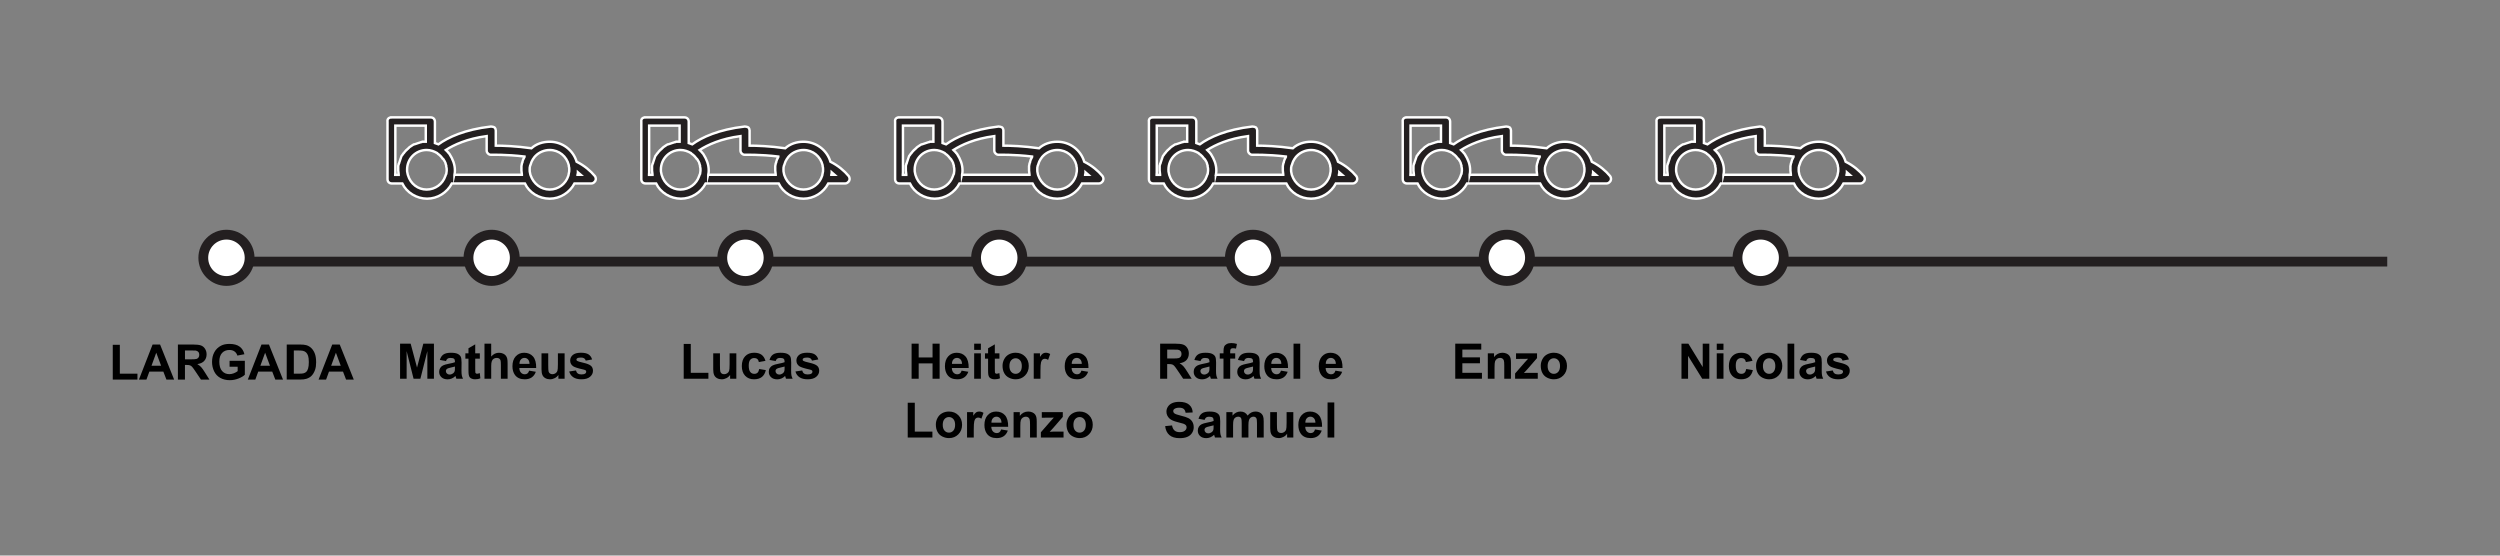 <?xml version="1.0" encoding="utf-8"?>
<!-- Generator: Adobe Illustrator 16.0.0, SVG Export Plug-In . SVG Version: 6.00 Build 0)  -->
<!DOCTYPE svg PUBLIC "-//W3C//DTD SVG 1.1//EN" "http://www.w3.org/Graphics/SVG/1.1/DTD/svg11.dtd">
<svg version="1.1" id="Layer_1" xmlns="http://www.w3.org/2000/svg" xmlns:xlink="http://www.w3.org/1999/xlink" x="0px" y="0px"
	 width="510.236px" height="113.386px" viewBox="0 0 510.236 113.386" enable-background="new 0 0 510.236 113.386"
	 xml:space="preserve">
<rect x="0" y="0" width="510.236" height="113.386" fill="#808080" stroke="none"/>
<g>
	<path fill="#231F20" stroke="#FFFFFF" stroke-width="0.5" stroke-miterlimit="10" d="M338.886,23.958
		c-0.529,0-0.887,0.354-0.799,0.887v11.713c0,0.531,0.354,0.887,0.887,0.887h2.133c0.889,1.863,2.928,3.105,5.057,3.105
		c2.131,0,4.082-1.242,5.059-3.105h14.904c0.889,1.863,2.84,3.105,5.059,3.105c2.13,0,4.082-1.242,5.059-3.105h3.461
		c0.354,0,0.621-0.266,0.797-0.531c0.18-0.354,0.092-0.709-0.088-0.977c-0.89-1.066-2.131-2.131-3.729-2.93
		c-0.709-2.395-2.928-4.08-5.5-4.08c-1.42,0-2.75,0.445-3.727,1.332c-3.105-0.445-5.855-0.533-7.275-0.533V26.62
		c0-0.178-0.088-0.442-0.266-0.621c-0.178-0.088-0.443-0.178-0.711-0.178c-5.41,0.621-8.783,2.219-10.734,3.639
		c-0.266-0.088-0.443-0.18-0.711-0.268v-4.348c0-0.531-0.354-0.887-0.885-0.887H338.886L338.886,23.958z M376.861,35.668
		c0-0.088,0-0.178,0.088-0.178v-0.267c0.18,0.176,0.441,0.267,0.621,0.442L376.861,35.668L376.861,35.668z M371.181,38.686
		c-1.773,0-3.281-1.154-3.902-2.93c0-0.088-0.088-0.178-0.088-0.354c-0.092-0.268-0.092-0.532-0.092-0.799s0-0.53,0.092-0.799
		c0,0,0.088-0.089,0.088-0.177c0.088-0.18,0.088-0.354,0.178-0.532c0.09-0.179,0.09-0.269,0.178-0.354
		c0.09-0.177,0.182-0.354,0.27-0.443c0.088-0.178,0.266-0.354,0.439-0.531c0.711-0.711,1.773-1.152,2.84-1.152
		c1.953,0,3.462,1.33,3.904,3.105v0.176c0.088,0.266,0.088,0.445,0.088,0.709c0,0.266,0,0.533-0.088,0.799
		c0,0.18-0.088,0.268-0.088,0.443C374.466,37.532,372.956,38.686,371.181,38.686L371.181,38.686z M351.753,35.668
		C351.753,35.583,351.753,35.583,351.753,35.668c0.088-0.354,0.088-0.709,0.09-0.889c0-1.24-0.443-2.306-1.064-3.279
		c-0.089-0.18-0.266-0.269-0.354-0.445l-0.442-0.441c1.688-1.066,4.351-2.309,8.341-2.84v2.928c0,0.267,0.09,0.441,0.268,0.621
		c0.178,0.178,0.354,0.266,0.621,0.266c0.088,0,3.104-0.088,6.832,0.355v0.088c-0.09,0.178-0.18,0.354-0.268,0.533
		c0,0.088-0.09,0.178-0.09,0.266s-0.09,0.179-0.09,0.355c-0.09,0.088-0.09,0.178-0.09,0.266c0,0.178-0.088,0.269-0.088,0.443v0.887
		c0,0.268,0.088,0.533,0.088,0.799v0.09h-13.752L351.753,35.668L351.753,35.668z M346.073,38.686c-1.773,0-3.281-1.154-3.813-2.93
		c0-0.088-0.088-0.176-0.088-0.354c-0.092-0.266-0.092-0.532-0.092-0.799c0-2.217,1.773-3.992,3.992-3.992
		c0.801,0,1.51,0.269,2.131,0.621l0.178,0.179c0.178,0.09,0.355,0.266,0.443,0.354l0.178,0.178c0.09,0.178,0.266,0.268,0.354,0.443
		c0.09,0,0.09,0.09,0.178,0.178c0.09,0.178,0.178,0.266,0.268,0.443c0,0.09,0.088,0.09,0.088,0.178
		c0.09,0.266,0.09,0.443,0.18,0.621v0.178c0.088,0.266,0.088,0.443,0.088,0.709v0.178c0,0.267-0.088,0.443-0.088,0.621
		c-0.088,0.09-0.088,0.267-0.18,0.443C349.357,37.532,347.847,38.686,346.073,38.686L346.073,38.686z M339.685,35.668V25.644h6.213
		v3.281h-0.713c-0.088,0.088-0.176,0.088-0.266,0.088s-0.178,0.09-0.268,0.09c-0.092,0-0.18,0.088-0.268,0.088
		c-0.09,0-0.178,0.089-0.266,0.089c-0.09,0-0.18,0.092-0.27,0.092c-0.088,0-0.18,0.088-0.268,0.088s-0.178,0-0.268,0.088
		c-0.09,0.09-0.178,0.09-0.268,0.178c-0.088,0.088-0.176,0.088-0.266,0.18c-0.09,0.088-0.179,0.088-0.27,0.178
		c0,0.089-0.088,0.089-0.178,0.179c0,0.088-0.088,0.088-0.176,0.176l-0.181,0.179c-0.089,0-0.089,0.09-0.179,0.178l-0.176,0.178
		c-0.088,0.088-0.088,0.178-0.178,0.268c-0.09,0-0.09,0.088-0.179,0.178c-0.091,0.089-0.091,0.179-0.181,0.267
		c-0.088,0.088-0.176,0.179-0.176,0.269c0,0.088-0.09,0.178-0.09,0.266s-0.088,0.178-0.088,0.266c0,0.09-0.091,0.178-0.091,0.268
		c0,0.091-0.091,0.179-0.091,0.267c0,0.091-0.088,0.181-0.088,0.269c-0.088,0.09-0.088,0.178-0.088,0.266
		c-0.09,0.18-0.09,0.268-0.09,0.354v0.889c0,0.269,0.09,0.533,0.09,0.8v0.09h-0.621h-0.075v-0.015H339.685L339.685,35.668z"/>
	<path fill="#231F20" stroke="#FFFFFF" stroke-width="0.5" stroke-miterlimit="10" d="M287.089,23.958
		c-0.533,0-0.889,0.354-0.799,0.887v11.713c0,0.531,0.354,0.887,0.887,0.887h2.129c0.891,1.863,2.932,3.105,5.059,3.105
		c2.131,0,4.082-1.242,5.061-3.105h14.902c0.889,1.863,2.84,3.105,5.059,3.105c2.129,0,4.082-1.242,5.061-3.105h3.459
		c0.354,0,0.621-0.266,0.797-0.531c0.18-0.354,0.092-0.709-0.088-0.977c-0.889-1.066-2.129-2.131-3.729-2.93
		c-0.709-2.395-2.926-4.08-5.5-4.08c-1.418,0-2.748,0.445-3.727,1.332c-3.105-0.445-5.854-0.533-7.275-0.533V26.62
		c0-0.178-0.088-0.442-0.266-0.621c-0.178-0.088-0.443-0.178-0.711-0.178c-5.41,0.621-8.781,2.219-10.732,3.639
		c-0.268-0.088-0.443-0.18-0.711-0.268v-4.348c0-0.531-0.354-0.887-0.887-0.887H287.089L287.089,23.958z M325.06,35.668
		c0-0.088,0-0.178,0.09-0.178v-0.267c0.18,0.176,0.439,0.267,0.62,0.442L325.06,35.668L325.06,35.668z M319.384,38.686
		c-1.773,0-3.283-1.154-3.902-2.93c0-0.088-0.09-0.178-0.09-0.354c-0.09-0.268-0.09-0.532-0.09-0.799s0-0.53,0.09-0.799
		c0,0,0.09-0.089,0.09-0.177c0.088-0.18,0.088-0.354,0.178-0.532c0.09-0.179,0.09-0.269,0.178-0.354
		c0.09-0.177,0.18-0.354,0.27-0.443c0.088-0.178,0.266-0.354,0.439-0.531c0.711-0.711,1.773-1.152,2.84-1.152
		c1.953,0,3.461,1.33,3.904,3.105v0.176c0.088,0.266,0.088,0.445,0.088,0.709c0,0.266,0,0.533-0.088,0.799
		c0,0.18-0.09,0.268-0.09,0.443C322.665,37.532,321.156,38.686,319.384,38.686L319.384,38.686z M299.952,35.668
		C299.952,35.583,299.952,35.583,299.952,35.668c0.09-0.354,0.09-0.709,0.09-0.889c0-1.24-0.443-2.306-1.064-3.279
		c-0.088-0.18-0.266-0.269-0.354-0.445l-0.443-0.441c1.688-1.066,4.35-2.309,8.338-2.84v2.928c0,0.267,0.092,0.441,0.27,0.621
		c0.178,0.178,0.354,0.266,0.621,0.266c0.09,0,3.104-0.088,6.832,0.355v0.088c-0.088,0.178-0.179,0.354-0.27,0.533
		c0,0.088-0.088,0.178-0.088,0.266s-0.09,0.179-0.09,0.355c-0.088,0.088-0.088,0.178-0.088,0.266c0,0.178-0.09,0.269-0.09,0.443
		v0.887c0,0.268,0.09,0.533,0.09,0.799v0.09h-13.754V35.668z M294.275,38.686c-1.773,0-3.283-1.154-3.814-2.93
		c0-0.088-0.088-0.176-0.088-0.354c-0.092-0.266-0.092-0.532-0.092-0.799c0-2.217,1.773-3.992,3.994-3.992
		c0.799,0,1.508,0.269,2.129,0.621l0.178,0.179c0.178,0.09,0.354,0.266,0.443,0.354l0.18,0.178c0.088,0.178,0.264,0.268,0.354,0.443
		c0.089,0,0.089,0.09,0.178,0.178c0.09,0.178,0.18,0.266,0.268,0.443c0,0.09,0.088,0.09,0.088,0.178
		c0.09,0.266,0.09,0.443,0.181,0.621v0.178c0.089,0.266,0.089,0.443,0.089,0.709v0.178c0,0.267-0.089,0.443-0.089,0.621
		c-0.091,0.09-0.091,0.267-0.181,0.443C297.556,37.532,296.05,38.686,294.275,38.686L294.275,38.686z M287.886,35.668V25.644h6.211
		v3.281h-0.711c-0.088,0.088-0.176,0.088-0.266,0.088s-0.178,0.09-0.27,0.09c-0.09,0-0.178,0.088-0.266,0.088
		c-0.09,0-0.178,0.089-0.268,0.089c-0.089,0-0.18,0.092-0.268,0.092s-0.18,0.088-0.268,0.088s-0.179,0-0.27,0.088
		c-0.088,0.09-0.176,0.09-0.266,0.178c-0.088,0.088-0.176,0.088-0.269,0.18c-0.089,0.088-0.177,0.088-0.267,0.178
		c0,0.089-0.088,0.089-0.178,0.179c0,0.088-0.088,0.088-0.176,0.176l-0.182,0.179c-0.088,0-0.088,0.09-0.178,0.178l-0.176,0.178
		c-0.088,0.088-0.088,0.178-0.181,0.268c-0.089,0-0.089,0.088-0.177,0.178c-0.09,0.089-0.09,0.179-0.18,0.267
		c-0.088,0.088-0.176,0.179-0.176,0.269c0,0.088-0.091,0.178-0.091,0.266s-0.09,0.178-0.09,0.266c0,0.09-0.089,0.178-0.089,0.268
		c0,0.091-0.09,0.179-0.09,0.267c0,0.091-0.088,0.181-0.088,0.269c-0.088,0.09-0.088,0.178-0.088,0.266
		c-0.09,0.18-0.09,0.268-0.09,0.354v0.889c0,0.269,0.09,0.533,0.09,0.8v0.09h-0.621h-0.082v-0.015H287.886L287.886,35.668z"/>
	<path fill="#231F20" stroke="#FFFFFF" stroke-width="0.5" stroke-miterlimit="10" d="M235.288,23.958
		c-0.532,0-0.891,0.354-0.801,0.887v11.713c0,0.531,0.354,0.887,0.889,0.887h2.13c0.888,1.863,2.929,3.105,5.057,3.105
		c2.131,0,4.081-1.242,5.061-3.105h14.904c0.889,1.863,2.838,3.105,5.059,3.105c2.129,0,4.082-1.242,5.057-3.105h3.462
		c0.354,0,0.62-0.266,0.798-0.531c0.18-0.354,0.09-0.709-0.089-0.977c-0.89-1.066-2.132-2.131-3.728-2.93
		c-0.709-2.395-2.928-4.08-5.5-4.08c-1.42,0-2.75,0.445-3.729,1.332c-3.104-0.445-5.854-0.533-7.273-0.533V26.62
		c0-0.178-0.088-0.442-0.268-0.621c-0.178-0.088-0.441-0.178-0.71-0.178c-5.411,0.621-8.783,2.219-10.733,3.639
		c-0.27-0.088-0.445-0.18-0.711-0.268v-4.348c0-0.531-0.355-0.887-0.888-0.887H235.288L235.288,23.958z M273.261,35.668
		c0-0.088,0-0.178,0.088-0.178v-0.267c0.18,0.176,0.441,0.267,0.621,0.442L273.261,35.668L273.261,35.668z M267.583,38.686
		c-1.773,0-3.281-1.154-3.902-2.93c0-0.088-0.088-0.178-0.088-0.354c-0.09-0.268-0.09-0.532-0.09-0.799s0-0.53,0.09-0.799
		c0,0,0.088-0.089,0.088-0.177c0.088-0.18,0.088-0.354,0.178-0.532c0.09-0.179,0.09-0.269,0.178-0.354
		c0.09-0.177,0.18-0.354,0.268-0.443c0.088-0.178,0.268-0.354,0.443-0.531c0.711-0.711,1.771-1.152,2.84-1.152
		c1.951,0,3.459,1.33,3.902,3.105v0.176c0.088,0.266,0.088,0.445,0.088,0.709c0,0.266,0,0.533-0.088,0.799
		c0,0.18-0.088,0.268-0.088,0.443C270.864,37.532,269.357,38.686,267.583,38.686L267.583,38.686z M248.152,35.668
		C248.152,35.583,248.152,35.583,248.152,35.668c0.09-0.354,0.09-0.709,0.092-0.889c0-1.24-0.445-2.306-1.066-3.279
		c-0.088-0.18-0.264-0.269-0.354-0.445l-0.443-0.441c1.685-1.066,4.347-2.309,8.339-2.84v2.928c0,0.267,0.09,0.441,0.266,0.621
		c0.182,0.178,0.355,0.266,0.623,0.266c0.09,0,3.104-0.088,6.832,0.355v0.088c-0.09,0.178-0.18,0.354-0.268,0.533
		c0,0.088-0.088,0.178-0.088,0.266s-0.09,0.179-0.09,0.355c-0.09,0.088-0.09,0.178-0.09,0.266c0,0.178-0.088,0.269-0.088,0.443
		v0.887c0,0.268,0.088,0.533,0.088,0.799v0.09h-13.754L248.152,35.668L248.152,35.668z M242.473,38.686
		c-1.771,0-3.283-1.154-3.813-2.93c0-0.088-0.088-0.176-0.088-0.354c-0.094-0.266-0.094-0.532-0.094-0.799
		c0-2.217,1.775-3.992,3.993-3.992c0.8,0,1.509,0.269,2.13,0.621l0.18,0.179c0.178,0.09,0.354,0.266,0.441,0.354l0.179,0.178
		c0.091,0.178,0.267,0.268,0.354,0.443c0.089,0,0.089,0.09,0.177,0.178c0.089,0.178,0.179,0.266,0.27,0.443
		c0,0.09,0.088,0.09,0.088,0.178c0.089,0.266,0.089,0.443,0.179,0.621v0.178c0.088,0.266,0.088,0.443,0.088,0.709v0.178
		c0,0.267-0.088,0.443-0.088,0.621c-0.089,0.09-0.089,0.267-0.179,0.443C245.758,37.532,244.249,38.686,242.473,38.686
		L242.473,38.686z M236.087,35.668V25.644h6.211v3.281h-0.711c-0.088,0.088-0.176,0.088-0.268,0.088c-0.09,0-0.178,0.09-0.268,0.09
		c-0.089,0-0.177,0.088-0.266,0.088s-0.18,0.089-0.269,0.089s-0.179,0.092-0.267,0.092s-0.179,0.088-0.269,0.088
		c-0.088,0-0.179,0-0.268,0.088c-0.088,0.09-0.177,0.09-0.266,0.178c-0.09,0.088-0.179,0.088-0.27,0.18
		c-0.089,0.088-0.177,0.088-0.266,0.178c0,0.089-0.089,0.089-0.179,0.179c0,0.088-0.089,0.088-0.177,0.176l-0.18,0.179
		c-0.088,0-0.088,0.09-0.178,0.178l-0.179,0.178c-0.088,0.088-0.088,0.178-0.179,0.268c-0.089,0-0.089,0.088-0.177,0.178
		c-0.09,0.089-0.09,0.179-0.18,0.267c-0.088,0.088-0.178,0.179-0.178,0.269c0,0.088-0.089,0.178-0.089,0.266s-0.09,0.178-0.09,0.266
		c0,0.09-0.088,0.178-0.088,0.268c0,0.091-0.09,0.179-0.09,0.267c0,0.091-0.089,0.181-0.089,0.269
		c-0.089,0.09-0.089,0.178-0.089,0.266c-0.091,0.18-0.091,0.268-0.091,0.354v0.889c0,0.269,0.091,0.533,0.091,0.8v0.09h-0.621
		h-0.081v-0.015H236.087L236.087,35.668z"/>
	<path fill="#231F20" stroke="#FFFFFF" stroke-width="0.5" stroke-miterlimit="10" d="M183.488,23.958
		c-0.53,0-0.889,0.354-0.8,0.887v11.713c0,0.531,0.354,0.887,0.89,0.887h2.13c0.888,1.863,2.929,3.105,5.057,3.105
		c2.13,0,4.081-1.242,5.062-3.105h14.901c0.891,1.863,2.839,3.105,5.061,3.105c2.129,0,4.082-1.242,5.058-3.105h3.46
		c0.354,0,0.621-0.266,0.797-0.531c0.182-0.354,0.092-0.709-0.088-0.977c-0.888-1.066-2.13-2.131-3.727-2.93
		c-0.709-2.395-2.929-4.08-5.5-4.08c-1.419,0-2.749,0.445-3.729,1.332c-3.104-0.445-5.854-0.533-7.272-0.533V26.62
		c0-0.178-0.089-0.442-0.269-0.621c-0.177-0.088-0.44-0.178-0.71-0.178c-5.411,0.621-8.782,2.219-10.731,3.639
		c-0.27-0.088-0.445-0.18-0.712-0.268v-4.348c0-0.531-0.354-0.887-0.888-0.887H183.488L183.488,23.958z M221.463,35.668
		c0-0.088,0-0.178,0.088-0.178v-0.267c0.179,0.176,0.442,0.267,0.621,0.442L221.463,35.668L221.463,35.668z M215.784,38.686
		c-1.774,0-3.282-1.154-3.903-2.93c0-0.088-0.088-0.178-0.088-0.354c-0.09-0.268-0.09-0.532-0.09-0.799s0-0.53,0.09-0.799
		c0,0,0.088-0.089,0.088-0.177c0.088-0.18,0.088-0.354,0.177-0.532c0.089-0.179,0.089-0.269,0.178-0.354
		c0.092-0.177,0.182-0.354,0.27-0.443c0.088-0.178,0.266-0.354,0.44-0.531c0.713-0.711,1.773-1.152,2.842-1.152
		c1.95,0,3.46,1.33,3.9,3.105v0.176c0.09,0.266,0.09,0.445,0.09,0.709c0,0.266,0,0.533-0.09,0.799c0,0.18-0.088,0.268-0.088,0.443
		C219.065,37.532,217.556,38.686,215.784,38.686L215.784,38.686z M196.352,35.668C196.352,35.583,196.352,35.583,196.352,35.668
		c0.09-0.354,0.09-0.709,0.091-0.889c0-1.24-0.442-2.306-1.063-3.279c-0.088-0.18-0.267-0.269-0.354-0.445l-0.44-0.441
		c1.686-1.066,4.348-2.309,8.339-2.84v2.928c0,0.267,0.09,0.441,0.267,0.621c0.181,0.178,0.354,0.266,0.621,0.266
		c0.089,0,3.105-0.088,6.832,0.355v0.088c-0.088,0.178-0.178,0.354-0.267,0.533c0,0.088-0.088,0.178-0.088,0.266
		s-0.091,0.179-0.091,0.355c-0.091,0.088-0.091,0.178-0.091,0.266c0,0.178-0.088,0.269-0.088,0.443v0.887
		c0,0.268,0.088,0.533,0.088,0.799v0.09h-13.753L196.352,35.668L196.352,35.668z M190.676,38.686c-1.773,0-3.283-1.154-3.813-2.93
		c0-0.088-0.089-0.176-0.089-0.354c-0.091-0.266-0.091-0.532-0.091-0.799c0-2.217,1.775-3.992,3.993-3.992
		c0.8,0,1.509,0.269,2.13,0.621l0.178,0.179c0.18,0.09,0.355,0.266,0.443,0.354l0.178,0.178c0.09,0.178,0.268,0.268,0.354,0.443
		c0.089,0,0.089,0.09,0.177,0.178c0.089,0.178,0.178,0.266,0.268,0.443c0,0.09,0.09,0.09,0.09,0.178
		c0.089,0.266,0.089,0.443,0.179,0.621v0.178c0.088,0.266,0.088,0.443,0.088,0.709v0.178c0,0.267-0.088,0.443-0.088,0.621
		c-0.089,0.09-0.089,0.267-0.179,0.443C193.959,37.532,192.45,38.686,190.676,38.686L190.676,38.686z M184.288,35.668V25.644h6.211
		v3.281h-0.711c-0.088,0.088-0.178,0.088-0.269,0.088c-0.089,0-0.177,0.09-0.267,0.09c-0.089,0-0.177,0.088-0.268,0.088
		c-0.09,0-0.179,0.089-0.267,0.089c-0.089,0-0.179,0.092-0.267,0.092s-0.181,0.088-0.27,0.088c-0.088,0-0.178,0-0.267,0.088
		c-0.088,0.09-0.177,0.09-0.268,0.178c-0.09,0.088-0.178,0.088-0.268,0.18c-0.089,0.088-0.177,0.088-0.266,0.178
		c0,0.089-0.091,0.089-0.18,0.179c0,0.088-0.089,0.088-0.177,0.176l-0.179,0.179c-0.088,0-0.088,0.09-0.179,0.178l-0.178,0.178
		c-0.089,0.088-0.089,0.178-0.179,0.268c-0.089,0-0.089,0.088-0.177,0.178c-0.091,0.089-0.091,0.179-0.181,0.267
		c-0.088,0.088-0.178,0.179-0.178,0.269c0,0.088-0.089,0.178-0.089,0.266s-0.089,0.178-0.089,0.266c0,0.09-0.088,0.178-0.088,0.268
		c0,0.091-0.091,0.179-0.091,0.267c0,0.091-0.09,0.181-0.09,0.269c-0.088,0.09-0.088,0.178-0.088,0.266
		c-0.09,0.18-0.09,0.268-0.09,0.354v0.889c0,0.269,0.09,0.533,0.09,0.8v0.09h-0.621h-0.082v-0.015H184.288L184.288,35.668z"/>
	<path fill="#231F20" stroke="#FFFFFF" stroke-width="0.5" stroke-miterlimit="10" d="M131.688,23.958
		c-0.529,0-0.888,0.354-0.799,0.887v11.713c0,0.531,0.354,0.887,0.888,0.887h2.132c0.888,1.863,2.929,3.105,5.057,3.105
		c2.13,0,4.081-1.242,5.059-3.105h14.904c0.888,1.863,2.839,3.105,5.06,3.105c2.13,0,4.081-1.242,5.059-3.105h3.46
		c0.354,0,0.621-0.266,0.797-0.531c0.179-0.354,0.091-0.709-0.088-0.977c-0.888-1.066-2.13-2.131-3.728-2.93
		c-0.709-2.395-2.929-4.08-5.5-4.08c-1.42,0-2.748,0.445-3.729,1.332c-3.104-0.445-5.854-0.533-7.274-0.533V26.62
		c0-0.178-0.089-0.442-0.267-0.621c-0.177-0.088-0.442-0.178-0.71-0.178c-5.411,0.621-8.783,2.219-10.734,3.639
		c-0.267-0.088-0.442-0.18-0.711-0.268v-4.348c0-0.531-0.354-0.887-0.886-0.887H131.688L131.688,23.958z M169.663,35.668
		c0-0.088,0-0.178,0.088-0.178v-0.267c0.179,0.176,0.44,0.267,0.621,0.442L169.663,35.668L169.663,35.668z M163.984,38.686
		c-1.772,0-3.28-1.154-3.901-2.93c0-0.088-0.088-0.178-0.088-0.354c-0.092-0.268-0.092-0.532-0.092-0.799s0-0.53,0.092-0.799
		c0,0,0.088-0.089,0.088-0.177c0.088-0.18,0.088-0.354,0.177-0.532c0.089-0.179,0.089-0.269,0.177-0.354
		c0.091-0.177,0.183-0.354,0.271-0.443c0.088-0.178,0.266-0.354,0.439-0.531c0.711-0.711,1.774-1.152,2.841-1.152
		c1.951,0,3.461,1.33,3.902,3.105v0.176c0.089,0.266,0.089,0.445,0.089,0.709c0,0.266,0,0.533-0.089,0.799
		c0,0.18-0.088,0.268-0.088,0.443C167.265,37.532,165.758,38.686,163.984,38.686L163.984,38.686z M144.553,35.668
		C144.553,35.583,144.553,35.583,144.553,35.668c0.089-0.354,0.089-0.709,0.09-0.889c0-1.24-0.441-2.306-1.063-3.279
		c-0.088-0.18-0.268-0.269-0.354-0.445l-0.44-0.441c1.686-1.066,4.348-2.309,8.339-2.84v2.928c0,0.267,0.09,0.441,0.267,0.621
		c0.178,0.178,0.354,0.266,0.621,0.266c0.089,0,3.105-0.088,6.832,0.355v0.088c-0.088,0.178-0.178,0.354-0.267,0.533
		c0,0.088-0.09,0.178-0.09,0.266s-0.091,0.179-0.091,0.355c-0.089,0.088-0.089,0.178-0.089,0.266c0,0.178-0.088,0.269-0.088,0.443
		v0.887c0,0.268,0.088,0.533,0.088,0.799v0.09h-13.753L144.553,35.668L144.553,35.668z M138.876,38.686
		c-1.774,0-3.283-1.154-3.814-2.93c0-0.088-0.088-0.176-0.088-0.354c-0.091-0.266-0.091-0.532-0.091-0.799
		c0-2.217,1.775-3.992,3.993-3.992c0.8,0,1.509,0.269,2.13,0.621l0.177,0.179c0.179,0.09,0.356,0.266,0.444,0.354l0.178,0.178
		c0.089,0.178,0.266,0.268,0.354,0.443c0.089,0,0.089,0.09,0.177,0.178c0.089,0.178,0.178,0.266,0.267,0.443
		c0,0.09,0.088,0.09,0.088,0.178c0.092,0.266,0.092,0.443,0.182,0.621v0.178c0.088,0.266,0.088,0.443,0.088,0.709v0.178
		c0,0.267-0.088,0.443-0.088,0.621c-0.089,0.09-0.089,0.267-0.182,0.443C142.159,37.532,140.65,38.686,138.876,38.686
		L138.876,38.686z M132.488,35.668V25.644h6.213v3.281h-0.713c-0.088,0.088-0.177,0.088-0.267,0.088c-0.089,0-0.177,0.09-0.267,0.09
		c-0.089,0-0.179,0.088-0.269,0.088c-0.089,0-0.178,0.089-0.266,0.089c-0.089,0-0.179,0.092-0.269,0.092
		c-0.088,0-0.18,0.088-0.268,0.088s-0.178,0-0.267,0.088c-0.089,0.09-0.179,0.09-0.269,0.178c-0.089,0.088-0.177,0.088-0.267,0.18
		c-0.089,0.088-0.178,0.088-0.268,0.178c0,0.089-0.09,0.089-0.179,0.179c0,0.088-0.088,0.088-0.176,0.176l-0.179,0.179
		c-0.089,0-0.089,0.09-0.18,0.178l-0.178,0.178c-0.088,0.088-0.088,0.178-0.178,0.268c-0.089,0-0.089,0.088-0.178,0.178
		c-0.091,0.089-0.091,0.179-0.18,0.267s-0.178,0.179-0.178,0.269c0,0.088-0.089,0.178-0.089,0.266s-0.089,0.178-0.089,0.266
		c0,0.09-0.089,0.178-0.089,0.268c0,0.091-0.091,0.179-0.091,0.267c0,0.091-0.089,0.181-0.089,0.269
		c-0.089,0.09-0.089,0.178-0.089,0.266c-0.09,0.18-0.09,0.268-0.09,0.354v0.889c0,0.269,0.09,0.533,0.09,0.8v0.09h-0.62h-0.082
		v-0.015H132.488L132.488,35.668z"/>
	<path fill="#231F20" stroke="#FFFFFF" stroke-width="0.5" stroke-miterlimit="10" d="M79.888,23.958
		c-0.532,0-0.888,0.354-0.799,0.887v11.713c0,0.531,0.354,0.887,0.887,0.887h2.13c0.891,1.863,2.932,3.105,5.06,3.105
		c2.13,0,4.081-1.242,5.059-3.105h14.904c0.888,1.863,2.839,3.105,5.058,3.105c2.129,0,4.082-1.242,5.061-3.105h3.46
		c0.354,0,0.621-0.266,0.797-0.531c0.179-0.354,0.091-0.709-0.088-0.977c-0.891-1.066-2.13-2.131-3.729-2.93
		c-0.709-2.395-2.927-4.08-5.5-4.08c-1.419,0-2.749,0.445-3.727,1.332c-3.105-0.445-5.854-0.533-7.275-0.533V26.62
		c0-0.178-0.088-0.442-0.266-0.621c-0.177-0.088-0.443-0.178-0.71-0.178c-5.411,0.621-8.783,2.219-10.734,3.639
		c-0.267-0.088-0.442-0.18-0.711-0.268v-4.348c0-0.531-0.354-0.887-0.886-0.887H79.888L79.888,23.958z M117.863,35.668
		c0-0.088,0-0.178,0.09-0.178v-0.267c0.179,0.176,0.439,0.267,0.621,0.442L117.863,35.668L117.863,35.668z M112.183,38.686
		c-1.771,0-3.281-1.154-3.9-2.93c0-0.088-0.09-0.178-0.09-0.354c-0.091-0.268-0.091-0.532-0.091-0.799s0-0.53,0.091-0.799
		c0,0,0.09-0.089,0.09-0.177c0.088-0.18,0.088-0.354,0.177-0.532c0.089-0.179,0.089-0.269,0.177-0.354
		c0.09-0.177,0.18-0.354,0.27-0.443c0.089-0.178,0.267-0.354,0.44-0.531c0.711-0.711,1.774-1.152,2.84-1.152
		c1.952,0,3.46,1.33,3.903,3.105v0.176c0.089,0.266,0.089,0.445,0.089,0.709c0,0.266,0,0.533-0.089,0.799
		c0,0.18-0.088,0.268-0.088,0.443C115.467,37.532,113.958,38.686,112.183,38.686L112.183,38.686z M92.754,35.668
		C92.754,35.583,92.754,35.583,92.754,35.668c0.089-0.354,0.089-0.709,0.09-0.889c0-1.24-0.444-2.306-1.064-3.279
		c-0.089-0.18-0.266-0.269-0.354-0.445l-0.443-0.441c1.688-1.066,4.351-2.309,8.342-2.84v2.928c0,0.267,0.09,0.441,0.267,0.621
		c0.178,0.178,0.354,0.266,0.621,0.266c0.089,0,3.104-0.088,6.832,0.355v0.088c-0.088,0.178-0.178,0.354-0.27,0.533
		c0,0.088-0.088,0.178-0.088,0.266s-0.09,0.179-0.09,0.355c-0.089,0.088-0.089,0.178-0.089,0.266c0,0.178-0.088,0.269-0.088,0.443
		v0.887c0,0.268,0.088,0.533,0.088,0.799v0.09H92.755L92.754,35.668L92.754,35.668z M87.076,38.686c-1.774,0-3.283-1.154-3.814-2.93
		c0-0.088-0.088-0.176-0.088-0.354c-0.091-0.266-0.091-0.532-0.091-0.799c0-2.217,1.772-3.992,3.993-3.992
		c0.8,0,1.509,0.269,2.13,0.621l0.177,0.179c0.178,0.09,0.356,0.266,0.444,0.354l0.178,0.178c0.089,0.178,0.265,0.268,0.354,0.443
		c0.091,0,0.091,0.09,0.179,0.178c0.089,0.178,0.178,0.266,0.267,0.443c0,0.09,0.088,0.09,0.088,0.178
		c0.089,0.266,0.089,0.443,0.18,0.621v0.178c0.09,0.266,0.09,0.443,0.09,0.709v0.178c0,0.267-0.09,0.443-0.09,0.621
		c-0.09,0.09-0.09,0.267-0.18,0.443C90.359,37.532,88.849,38.686,87.076,38.686L87.076,38.686z M80.687,35.668V25.644h6.211v3.281
		h-0.711c-0.088,0.088-0.176,0.088-0.266,0.088c-0.089,0-0.177,0.09-0.269,0.09c-0.09,0-0.178,0.088-0.267,0.088
		s-0.178,0.089-0.266,0.089c-0.089,0-0.181,0.092-0.27,0.092c-0.088,0-0.179,0.088-0.267,0.088s-0.178,0-0.269,0.088
		c-0.088,0.09-0.178,0.09-0.267,0.178s-0.177,0.088-0.267,0.18c-0.091,0.088-0.179,0.088-0.269,0.178
		c0,0.089-0.089,0.089-0.178,0.179c0,0.088-0.088,0.088-0.176,0.176l-0.181,0.179c-0.088,0-0.088,0.09-0.179,0.178l-0.177,0.178
		c-0.088,0.088-0.088,0.178-0.179,0.268c-0.09,0-0.09,0.088-0.178,0.178c-0.091,0.089-0.091,0.179-0.18,0.267
		c-0.088,0.088-0.177,0.179-0.177,0.269c0,0.088-0.089,0.178-0.089,0.266s-0.09,0.178-0.09,0.266c0,0.09-0.089,0.178-0.089,0.268
		c0,0.091-0.09,0.179-0.09,0.267c0,0.091-0.09,0.181-0.09,0.269c-0.088,0.09-0.088,0.178-0.088,0.266
		c-0.09,0.18-0.09,0.268-0.09,0.354v0.889c0,0.269,0.09,0.533,0.09,0.8v0.09h-0.621h-0.082v-0.015H80.687L80.687,35.668z"/>
	<g>
		<path d="M23.013,77.471v-7.1h1.445v5.893h3.594v1.207H23.013z"/>
		<path d="M35.538,77.471h-1.572l-0.625-1.627h-2.861l-0.591,1.627h-1.534l2.788-7.158h1.528L35.538,77.471z M32.877,74.639
			l-0.986-2.656l-0.967,2.656H32.877z"/>
		<path d="M36.308,77.471v-7.158h3.042c0.768,0,1.32,0.064,1.668,0.191c0.349,0.129,0.624,0.357,0.832,0.688
			c0.208,0.332,0.313,0.705,0.313,1.127c0,0.537-0.158,0.98-0.477,1.33c-0.313,0.354-0.787,0.572-1.416,0.662
			c0.313,0.186,0.57,0.383,0.774,0.604c0.203,0.219,0.479,0.604,0.822,1.162l0.874,1.395h-1.729l-1.045-1.559
			c-0.371-0.557-0.625-0.906-0.762-1.053c-0.139-0.146-0.281-0.244-0.438-0.297c-0.15-0.055-0.396-0.082-0.728-0.082h-0.29v2.988
			h-1.442V77.471z M37.755,73.34h1.069c0.69,0,1.126-0.029,1.299-0.088c0.173-0.061,0.308-0.16,0.403-0.305
			c0.099-0.145,0.146-0.32,0.146-0.537c0-0.24-0.063-0.438-0.192-0.582c-0.129-0.148-0.311-0.242-0.545-0.281
			c-0.116-0.018-0.469-0.023-1.055-0.023h-1.127L37.755,73.34L37.755,73.34z"/>
		<path d="M46.855,74.838v-1.205h3.115v2.852c-0.303,0.293-0.741,0.553-1.313,0.773c-0.575,0.223-1.157,0.334-1.746,0.334
			c-0.749,0-1.401-0.156-1.958-0.471c-0.56-0.314-0.978-0.764-1.255-1.348c-0.28-0.586-0.422-1.223-0.422-1.908
			c0-0.744,0.155-1.406,0.471-1.986c0.313-0.578,0.77-1.023,1.372-1.332c0.459-0.238,1.027-0.357,1.714-0.357
			c0.889,0,1.583,0.188,2.082,0.563c0.5,0.371,0.819,0.891,0.965,1.545l-1.438,0.271c-0.102-0.354-0.291-0.629-0.566-0.832
			c-0.279-0.205-0.626-0.309-1.043-0.309c-0.632,0-1.134,0.201-1.506,0.604c-0.373,0.398-0.563,0.994-0.563,1.781
			c0,0.85,0.188,1.486,0.566,1.912s0.872,0.637,1.481,0.637c0.306,0,0.606-0.061,0.911-0.178c0.307-0.119,0.565-0.266,0.783-0.436
			v-0.906h-1.654L46.855,74.838L46.855,74.838z"/>
		<path d="M57.76,77.471h-1.572l-0.625-1.627h-2.858l-0.593,1.627h-1.532l2.788-7.158h1.525L57.76,77.471z M55.097,74.639
			l-0.985-2.656l-0.968,2.656H55.097z"/>
		<path d="M58.52,70.313h2.645c0.596,0,1.05,0.045,1.36,0.137c0.42,0.123,0.778,0.344,1.078,0.658
			c0.301,0.314,0.527,0.703,0.687,1.16c0.154,0.457,0.231,1.021,0.231,1.689c0,0.59-0.07,1.1-0.22,1.523
			c-0.179,0.52-0.435,0.939-0.767,1.266c-0.251,0.242-0.591,0.436-1.019,0.57c-0.316,0.102-0.745,0.148-1.276,0.148h-2.723
			L58.52,70.313L58.52,70.313z M59.967,71.524v4.74h1.079c0.403,0,0.695-0.021,0.874-0.068c0.232-0.059,0.429-0.156,0.584-0.297
			c0.154-0.143,0.28-0.371,0.378-0.689c0.098-0.322,0.146-0.76,0.146-1.313c0-0.557-0.05-0.979-0.146-1.273
			c-0.096-0.293-0.234-0.527-0.41-0.693s-0.396-0.277-0.669-0.338c-0.202-0.045-0.598-0.066-1.187-0.066h-0.649V71.524z"/>
		<path d="M72.203,77.471h-1.572l-0.625-1.627h-2.861l-0.591,1.627H65.02l2.788-7.158h1.528L72.203,77.471z M69.542,74.639
			l-0.986-2.656l-0.967,2.656H69.542z"/>
	</g>
	<line fill="none" stroke="#231F20" stroke-width="2" stroke-miterlimit="10" x1="50.223" y1="53.393" x2="487.222" y2="53.393"/>
	<circle fill="#FFFFFF" stroke="#231F20" stroke-width="2" stroke-miterlimit="10" cx="46.217" cy="52.62" r="4.728"/>
	<circle fill="#FFFFFF" stroke="#231F20" stroke-width="2" stroke-miterlimit="10" cx="203.935" cy="52.62" r="4.726"/>
	<circle fill="#FFFFFF" stroke="#231F20" stroke-width="2" stroke-miterlimit="10" cx="152.136" cy="52.62" r="4.726"/>
	<circle fill="#FFFFFF" stroke="#231F20" stroke-width="2" stroke-miterlimit="10" cx="100.337" cy="52.62" r="4.726"/>
	<circle fill="#FFFFFF" stroke="#231F20" stroke-width="2" stroke-miterlimit="10" cx="359.335" cy="52.62" r="4.726"/>
	<circle fill="#FFFFFF" stroke="#231F20" stroke-width="2" stroke-miterlimit="10" cx="307.536" cy="52.62" r="4.726"/>
	<circle fill="#FFFFFF" stroke="#231F20" stroke-width="2" stroke-miterlimit="10" cx="255.736" cy="52.62" r="4.726"/>
	<g>
		<path d="M81.651,77.297v-7.158h2.162l1.3,4.883l1.283-4.883h2.168v7.158h-1.343v-5.637l-1.421,5.637h-1.392l-1.416-5.637v5.637
			H81.651z"/>
		<path d="M91.015,73.694l-1.245-0.225c0.143-0.502,0.382-0.873,0.726-1.113c0.342-0.242,0.85-0.361,1.521-0.361
			c0.612,0,1.067,0.072,1.367,0.217c0.3,0.146,0.51,0.33,0.633,0.553c0.121,0.225,0.186,0.635,0.186,1.23l-0.018,1.602
			c0,0.457,0.021,0.793,0.066,1.012c0.043,0.215,0.126,0.445,0.246,0.693h-1.357c-0.036-0.092-0.08-0.229-0.132-0.404
			c-0.021-0.08-0.039-0.137-0.049-0.16c-0.234,0.229-0.485,0.396-0.752,0.512c-0.27,0.115-0.554,0.172-0.854,0.172
			c-0.533,0-0.955-0.145-1.262-0.436c-0.309-0.289-0.462-0.656-0.462-1.1c0-0.293,0.07-0.557,0.21-0.781
			c0.14-0.23,0.336-0.406,0.588-0.527c0.253-0.123,0.616-0.23,1.092-0.32c0.645-0.119,1.086-0.232,1.333-0.336v-0.139
			c0-0.266-0.063-0.451-0.192-0.564c-0.132-0.111-0.376-0.168-0.737-0.168c-0.244,0-0.437,0.047-0.571,0.145
			C91.212,73.284,91.1,73.452,91.015,73.694z M92.851,74.807c-0.176,0.061-0.454,0.129-0.835,0.209
			c-0.381,0.082-0.63,0.162-0.747,0.24c-0.179,0.127-0.269,0.287-0.269,0.482c0,0.189,0.069,0.355,0.215,0.498
			c0.145,0.141,0.325,0.209,0.547,0.209c0.247,0,0.483-0.08,0.708-0.244c0.166-0.123,0.275-0.273,0.327-0.453
			c0.036-0.117,0.054-0.34,0.054-0.668V74.807L92.851,74.807z"/>
		<path d="M97.93,72.112v1.094h-0.938v2.09c0,0.424,0.009,0.67,0.023,0.74c0.021,0.068,0.062,0.127,0.123,0.174
			c0.063,0.045,0.144,0.066,0.231,0.066c0.127,0,0.311-0.043,0.552-0.131l0.117,1.063c-0.319,0.139-0.683,0.205-1.084,0.205
			c-0.247,0-0.473-0.041-0.669-0.125c-0.198-0.082-0.347-0.188-0.438-0.32c-0.094-0.133-0.156-0.313-0.19-0.535
			c-0.029-0.158-0.046-0.48-0.046-0.969v-2.26h-0.63v-1.096h0.63v-1.029l1.379-0.801v1.83h0.938v0.004H97.93L97.93,72.112z"/>
		<path d="M100.25,70.139v2.631c0.44-0.518,0.972-0.773,1.587-0.773c0.313,0,0.601,0.059,0.854,0.176
			c0.254,0.117,0.445,0.27,0.574,0.449c0.128,0.184,0.216,0.385,0.265,0.604c0.049,0.221,0.069,0.564,0.069,1.029v3.043h-1.372
			v-2.74c0-0.543-0.023-0.889-0.077-1.035c-0.053-0.145-0.145-0.262-0.274-0.348c-0.131-0.088-0.297-0.131-0.495-0.131
			c-0.229,0-0.432,0.057-0.61,0.166c-0.178,0.109-0.311,0.277-0.393,0.502c-0.084,0.223-0.125,0.551-0.125,0.986v2.6h-1.373v-7.158
			H100.25L100.25,70.139z"/>
		<path d="M107.994,75.647l1.365,0.229c-0.177,0.502-0.451,0.883-0.832,1.146c-0.381,0.262-0.854,0.393-1.425,0.393
			c-0.898,0-1.566-0.295-2.002-0.885c-0.342-0.471-0.513-1.066-0.513-1.787c0-0.857,0.225-1.531,0.674-2.018
			c0.449-0.488,1.021-0.73,1.704-0.73c0.771,0,1.38,0.256,1.826,0.764c0.444,0.512,0.659,1.291,0.64,2.344h-3.438
			c0.01,0.406,0.119,0.725,0.332,0.947c0.212,0.229,0.476,0.34,0.791,0.34c0.215,0,0.396-0.059,0.542-0.176
			C107.804,76.096,107.919,75.907,107.994,75.647z M108.073,74.26c-0.013-0.398-0.112-0.699-0.311-0.906
			c-0.194-0.207-0.433-0.311-0.713-0.311c-0.3,0-0.547,0.109-0.742,0.328c-0.192,0.217-0.291,0.514-0.288,0.889H108.073z"/>
		<path d="M113.966,77.297V76.52c-0.188,0.277-0.438,0.496-0.745,0.654c-0.307,0.16-0.632,0.24-0.974,0.24
			c-0.352,0-0.661-0.076-0.938-0.23c-0.274-0.15-0.477-0.367-0.601-0.645c-0.124-0.279-0.188-0.658-0.188-1.146v-3.281h1.372v2.383
			c0,0.729,0.025,1.176,0.075,1.34c0.051,0.166,0.144,0.295,0.276,0.391c0.134,0.1,0.303,0.146,0.508,0.146
			c0.232,0,0.442-0.064,0.63-0.193c0.187-0.129,0.313-0.287,0.381-0.479c0.068-0.188,0.104-0.654,0.104-1.396v-2.189h1.37v5.188
			h-1.271L113.966,77.297L113.966,77.297z"/>
		<path d="M116.177,75.817l1.377-0.209c0.062,0.268,0.178,0.469,0.356,0.605c0.178,0.139,0.43,0.207,0.752,0.207
			c0.354,0,0.622-0.063,0.801-0.193c0.12-0.09,0.181-0.213,0.181-0.365c0-0.104-0.031-0.189-0.098-0.26
			c-0.068-0.064-0.222-0.125-0.459-0.182c-1.106-0.242-1.811-0.469-2.104-0.67c-0.408-0.277-0.613-0.668-0.613-1.166
			c0-0.447,0.178-0.828,0.53-1.135c0.354-0.305,0.904-0.459,1.649-0.459c0.71,0,1.237,0.115,1.582,0.348
			c0.345,0.234,0.583,0.572,0.713,1.025l-1.294,0.236c-0.056-0.199-0.16-0.354-0.314-0.463c-0.152-0.105-0.375-0.162-0.659-0.162
			c-0.361,0-0.62,0.053-0.776,0.152c-0.104,0.07-0.156,0.164-0.156,0.277c0,0.098,0.046,0.182,0.14,0.248
			c0.123,0.092,0.551,0.221,1.278,0.387c0.731,0.166,1.241,0.369,1.531,0.609c0.286,0.244,0.43,0.584,0.43,1.021
			c0,0.479-0.195,0.885-0.596,1.229c-0.396,0.342-0.983,0.514-1.763,0.514c-0.706,0-1.269-0.146-1.679-0.432
			C116.574,76.698,116.304,76.309,116.177,75.817z"/>
	</g>
	<g>
		<path d="M139.54,77.297v-7.102h1.443v5.895h3.596v1.207H139.54z"/>
		<path d="M149.012,77.297V76.52c-0.188,0.277-0.437,0.496-0.745,0.654c-0.307,0.16-0.632,0.24-0.974,0.24
			c-0.351,0-0.661-0.076-0.938-0.23c-0.274-0.15-0.477-0.367-0.601-0.645c-0.124-0.279-0.188-0.658-0.188-1.146v-3.281h1.371v2.383
			c0,0.729,0.025,1.176,0.075,1.34c0.051,0.166,0.146,0.295,0.276,0.391c0.134,0.1,0.303,0.146,0.508,0.146
			c0.234,0,0.444-0.064,0.63-0.193c0.188-0.129,0.313-0.287,0.381-0.479c0.068-0.188,0.104-0.654,0.104-1.396v-2.189h1.372v5.188
			h-1.273L149.012,77.297L149.012,77.297z"/>
		<path d="M156.228,73.645l-1.353,0.244c-0.046-0.271-0.148-0.477-0.313-0.611c-0.159-0.137-0.369-0.205-0.627-0.205
			c-0.342,0-0.611,0.119-0.815,0.355c-0.203,0.232-0.308,0.629-0.308,1.184c0,0.615,0.104,1.049,0.313,1.305
			c0.206,0.254,0.481,0.381,0.832,0.381c0.261,0,0.474-0.074,0.64-0.223s0.283-0.402,0.354-0.766l1.348,0.229
			c-0.14,0.617-0.408,1.086-0.806,1.4c-0.398,0.313-0.933,0.475-1.6,0.475c-0.759,0-1.36-0.24-1.813-0.719
			c-0.451-0.48-0.679-1.143-0.679-1.986c0-0.855,0.229-1.521,0.681-2s1.063-0.717,1.836-0.717c0.632,0,1.134,0.137,1.506,0.408
			C155.799,72.674,156.065,73.088,156.228,73.645z"/>
		<path d="M158.295,73.694l-1.245-0.225c0.14-0.502,0.381-0.873,0.723-1.113c0.345-0.242,0.853-0.361,1.523-0.361
			c0.612,0,1.065,0.072,1.367,0.217c0.3,0.146,0.511,0.33,0.632,0.553c0.123,0.225,0.184,0.635,0.184,1.23l-0.015,1.602
			c0,0.457,0.021,0.793,0.063,1.012c0.047,0.215,0.129,0.445,0.247,0.693h-1.355c-0.036-0.092-0.08-0.229-0.132-0.404
			c-0.022-0.08-0.039-0.137-0.051-0.16c-0.232,0.229-0.483,0.396-0.752,0.512c-0.268,0.115-0.553,0.172-0.854,0.172
			c-0.534,0-0.954-0.145-1.263-0.436c-0.31-0.289-0.461-0.656-0.461-1.1c0-0.293,0.067-0.557,0.21-0.781
			c0.14-0.23,0.336-0.406,0.589-0.527c0.252-0.123,0.614-0.23,1.091-0.32c0.642-0.119,1.086-0.232,1.333-0.336v-0.139
			c0-0.266-0.064-0.451-0.195-0.564c-0.13-0.111-0.376-0.168-0.734-0.168c-0.244,0-0.438,0.047-0.571,0.145
			C158.49,73.284,158.38,73.452,158.295,73.694z M160.131,74.807c-0.176,0.061-0.454,0.129-0.835,0.209
			c-0.381,0.082-0.63,0.162-0.747,0.24c-0.179,0.127-0.271,0.287-0.271,0.482c0,0.189,0.07,0.355,0.217,0.498
			c0.144,0.141,0.323,0.209,0.547,0.209c0.247,0,0.48-0.08,0.708-0.244c0.166-0.123,0.272-0.273,0.327-0.453
			c0.034-0.117,0.054-0.34,0.054-0.668V74.807L160.131,74.807z"/>
		<path d="M162.347,75.817l1.377-0.209c0.062,0.268,0.179,0.469,0.356,0.605c0.179,0.141,0.43,0.207,0.752,0.207
			c0.354,0,0.622-0.063,0.801-0.193c0.12-0.09,0.181-0.213,0.181-0.365c0-0.104-0.029-0.189-0.098-0.26
			c-0.068-0.064-0.222-0.125-0.459-0.182c-1.105-0.242-1.809-0.469-2.104-0.67c-0.408-0.277-0.613-0.668-0.613-1.166
			c0-0.447,0.178-0.828,0.53-1.135c0.354-0.305,0.904-0.459,1.649-0.459c0.71,0,1.237,0.115,1.582,0.348
			c0.345,0.234,0.583,0.572,0.713,1.025L165.72,73.6c-0.056-0.199-0.16-0.354-0.313-0.463c-0.154-0.105-0.375-0.162-0.661-0.162
			c-0.361,0-0.62,0.053-0.776,0.152c-0.104,0.07-0.156,0.164-0.156,0.277c0,0.098,0.047,0.182,0.14,0.248
			c0.124,0.092,0.551,0.221,1.278,0.387c0.731,0.166,1.241,0.369,1.531,0.609c0.286,0.244,0.43,0.584,0.43,1.021
			c0,0.479-0.195,0.885-0.596,1.229c-0.396,0.342-0.982,0.514-1.763,0.514c-0.706,0-1.269-0.146-1.677-0.432
			C162.744,76.698,162.473,76.309,162.347,75.817z"/>
	</g>
	<g>
		<path d="M186.052,77.297v-7.158h1.445v2.816h2.832v-2.816h1.443v7.158h-1.443v-3.131h-2.832v3.131H186.052z"/>
		<path d="M196.263,75.647l1.367,0.229c-0.176,0.502-0.453,0.883-0.832,1.146c-0.381,0.262-0.854,0.393-1.424,0.393
			c-0.902,0-1.57-0.295-2.002-0.885c-0.342-0.471-0.516-1.066-0.516-1.787c0-0.857,0.227-1.531,0.676-2.018
			c0.446-0.488,1.018-0.73,1.703-0.73c0.771,0,1.381,0.256,1.825,0.764c0.445,0.512,0.658,1.291,0.642,2.344h-3.438
			c0.011,0.406,0.121,0.725,0.332,0.947c0.213,0.229,0.479,0.34,0.791,0.34c0.215,0,0.396-0.059,0.543-0.176
			C196.078,76.096,196.186,75.907,196.263,75.647z M196.342,74.26c-0.01-0.398-0.113-0.699-0.309-0.906
			c-0.196-0.207-0.435-0.311-0.715-0.311c-0.3,0-0.548,0.109-0.74,0.328c-0.195,0.217-0.291,0.514-0.287,0.889H196.342z"/>
		<path d="M198.823,71.409v-1.27h1.369v1.27H198.823z M198.823,77.297V72.11h1.369v5.188H198.823z"/>
		<path d="M203.977,72.112v1.094h-0.938v2.09c0,0.424,0.008,0.67,0.024,0.74c0.021,0.068,0.062,0.127,0.121,0.174
			c0.064,0.045,0.144,0.066,0.232,0.066c0.127,0,0.311-0.043,0.551-0.131l0.117,1.063c-0.318,0.139-0.681,0.205-1.084,0.205
			c-0.246,0-0.472-0.041-0.668-0.125c-0.199-0.082-0.344-0.188-0.438-0.32c-0.092-0.133-0.153-0.313-0.19-0.535
			c-0.029-0.158-0.043-0.48-0.043-0.969v-2.26h-0.633v-1.096h0.633v-1.029l1.377-0.801v1.83h0.938L203.977,72.112L203.977,72.112z"
			/>
		<path d="M204.613,74.631c0-0.457,0.11-0.896,0.338-1.324c0.225-0.426,0.543-0.752,0.953-0.977
			c0.411-0.225,0.871-0.338,1.381-0.338c0.783,0,1.428,0.256,1.93,0.766c0.5,0.51,0.752,1.152,0.752,1.932
			c0,0.783-0.254,1.438-0.76,1.951c-0.506,0.516-1.146,0.773-1.912,0.773c-0.477,0-0.928-0.107-1.359-0.322
			c-0.431-0.215-0.76-0.529-0.981-0.945C204.723,75.733,204.613,75.227,204.613,74.631z M206.018,74.704
			c0,0.516,0.121,0.908,0.365,1.184c0.244,0.273,0.545,0.41,0.904,0.41c0.354,0,0.656-0.139,0.897-0.41
			c0.242-0.271,0.363-0.672,0.363-1.189c0-0.508-0.121-0.898-0.363-1.172c-0.241-0.273-0.543-0.41-0.897-0.41
			c-0.359,0-0.66,0.137-0.904,0.41C206.139,73.797,206.018,74.19,206.018,74.704z"/>
		<path d="M212.35,77.297h-1.371V72.11h1.273v0.736c0.219-0.35,0.414-0.576,0.59-0.688c0.174-0.109,0.371-0.166,0.592-0.166
			c0.313,0,0.613,0.088,0.904,0.26l-0.426,1.195c-0.23-0.148-0.445-0.227-0.646-0.227c-0.188,0-0.354,0.055-0.487,0.158
			c-0.133,0.104-0.236,0.299-0.313,0.574c-0.076,0.273-0.115,0.854-0.115,1.736L212.35,77.297L212.35,77.297z"/>
		<path d="M220.711,75.647l1.367,0.229c-0.178,0.502-0.453,0.883-0.832,1.146c-0.379,0.262-0.854,0.393-1.426,0.393
			c-0.898,0-1.566-0.295-2.002-0.885c-0.343-0.471-0.513-1.066-0.513-1.787c0-0.857,0.228-1.531,0.674-2.018
			c0.449-0.488,1.021-0.73,1.703-0.73c0.771,0,1.381,0.256,1.826,0.764c0.447,0.512,0.66,1.291,0.642,2.344h-3.438
			c0.01,0.406,0.119,0.725,0.332,0.947c0.211,0.229,0.475,0.34,0.791,0.34c0.215,0,0.395-0.059,0.541-0.176
			S220.636,75.907,220.711,75.647z M220.789,74.26c-0.012-0.398-0.111-0.699-0.31-0.906c-0.192-0.207-0.434-0.311-0.713-0.311
			c-0.301,0-0.547,0.109-0.741,0.328c-0.193,0.217-0.291,0.514-0.289,0.889H220.789z"/>
		<path d="M185.26,89.297v-7.102h1.445v5.895h3.594v1.207H185.26z"/>
		<path d="M191.002,86.631c0-0.457,0.109-0.896,0.336-1.324c0.225-0.426,0.543-0.752,0.955-0.977s0.871-0.338,1.379-0.338
			c0.785,0,1.428,0.256,1.93,0.766c0.5,0.51,0.752,1.152,0.752,1.932c0,0.783-0.254,1.438-0.76,1.951
			c-0.506,0.516-1.143,0.773-1.912,0.773c-0.475,0-0.928-0.107-1.356-0.322c-0.434-0.215-0.763-0.529-0.984-0.945
			C191.113,87.733,191.002,87.227,191.002,86.631z M192.408,86.704c0,0.516,0.119,0.908,0.362,1.184
			c0.244,0.273,0.546,0.41,0.904,0.41c0.357,0,0.658-0.139,0.9-0.41c0.24-0.271,0.36-0.672,0.36-1.189
			c0-0.508-0.12-0.898-0.36-1.172c-0.242-0.273-0.543-0.41-0.9-0.41c-0.358,0-0.66,0.137-0.904,0.41
			C192.529,85.797,192.408,86.19,192.408,86.704z"/>
		<path d="M198.74,89.297h-1.371V84.11h1.271v0.736c0.22-0.35,0.414-0.576,0.59-0.688c0.176-0.109,0.371-0.166,0.595-0.166
			c0.313,0,0.61,0.088,0.901,0.26l-0.426,1.195c-0.229-0.148-0.445-0.227-0.646-0.227c-0.19,0-0.354,0.055-0.487,0.158
			c-0.133,0.104-0.238,0.299-0.314,0.574c-0.075,0.273-0.113,0.854-0.113,1.736L198.74,89.297L198.74,89.297z"/>
		<path d="M204.323,87.647l1.364,0.229c-0.176,0.502-0.452,0.883-0.832,1.146c-0.381,0.262-0.854,0.393-1.424,0.393
			c-0.899,0-1.569-0.295-2.002-0.885c-0.342-0.471-0.514-1.066-0.514-1.787c0-0.857,0.225-1.531,0.674-2.018
			c0.449-0.488,1.019-0.73,1.705-0.73c0.771,0,1.379,0.256,1.826,0.764c0.443,0.512,0.656,1.291,0.639,2.344h-3.438
			c0.011,0.406,0.12,0.725,0.331,0.947c0.215,0.229,0.479,0.34,0.791,0.34c0.217,0,0.396-0.059,0.543-0.176
			C204.135,88.096,204.246,87.907,204.323,87.647z M204.4,86.26c-0.011-0.398-0.111-0.699-0.31-0.906
			c-0.195-0.207-0.432-0.311-0.713-0.311c-0.299,0-0.547,0.109-0.742,0.328c-0.195,0.217-0.291,0.514-0.287,0.889H204.4z"/>
		<path d="M211.597,89.297h-1.373v-2.646c0-0.561-0.028-0.922-0.088-1.086c-0.059-0.166-0.151-0.293-0.285-0.385
			c-0.131-0.09-0.291-0.137-0.477-0.137c-0.236,0-0.451,0.064-0.641,0.195c-0.188,0.129-0.316,0.303-0.39,0.518
			s-0.104,0.611-0.104,1.191v2.35h-1.371V84.11h1.271v0.764c0.453-0.586,1.023-0.881,1.709-0.881c0.304,0,0.58,0.057,0.83,0.164
			c0.252,0.107,0.441,0.248,0.57,0.418c0.127,0.168,0.217,0.361,0.268,0.576c0.052,0.215,0.076,0.52,0.076,0.922L211.597,89.297
			L211.597,89.297z"/>
		<path d="M212.436,89.297v-1.07l1.943-2.229c0.318-0.363,0.555-0.623,0.707-0.775c-0.158,0.012-0.369,0.018-0.629,0.021
			l-1.832,0.01v-1.141h4.287v0.973l-1.982,2.285l-0.696,0.758c0.383-0.023,0.616-0.035,0.706-0.035h2.125v1.207h-4.629V89.297
			L212.436,89.297z"/>
		<path d="M217.672,86.631c0-0.457,0.111-0.896,0.336-1.324c0.225-0.426,0.543-0.752,0.955-0.977s0.871-0.338,1.379-0.338
			c0.785,0,1.428,0.256,1.93,0.766c0.5,0.51,0.752,1.152,0.752,1.932c0,0.783-0.254,1.438-0.76,1.951
			c-0.506,0.516-1.143,0.773-1.912,0.773c-0.475,0-0.928-0.107-1.356-0.322c-0.434-0.215-0.763-0.529-0.984-0.945
			C217.783,87.733,217.672,87.227,217.672,86.631z M219.078,86.704c0,0.516,0.121,0.908,0.363,1.184
			c0.243,0.273,0.545,0.41,0.903,0.41c0.357,0,0.658-0.139,0.9-0.41c0.24-0.271,0.361-0.672,0.361-1.189
			c0-0.508-0.121-0.898-0.361-1.172c-0.242-0.273-0.543-0.41-0.9-0.41c-0.358,0-0.66,0.137-0.903,0.41
			C219.199,85.797,219.078,86.19,219.078,86.704z"/>
	</g>
	<g>
		<path d="M236.778,77.297v-7.158h3.042c0.767,0,1.319,0.063,1.668,0.193c0.348,0.127,0.624,0.355,0.832,0.686
			c0.208,0.332,0.313,0.705,0.313,1.127c0,0.537-0.158,0.98-0.474,1.332s-0.788,0.57-1.416,0.66
			c0.313,0.184,0.567,0.383,0.771,0.602c0.203,0.221,0.479,0.605,0.822,1.162l0.874,1.396h-1.729l-1.046-1.559
			c-0.37-0.559-0.625-0.906-0.762-1.053s-0.281-0.244-0.435-0.301c-0.153-0.053-0.396-0.08-0.729-0.08h-0.293v2.988h-1.439V77.297z
			 M238.222,73.167h1.069c0.691,0,1.126-0.029,1.299-0.09c0.173-0.059,0.308-0.158,0.405-0.303c0.097-0.145,0.146-0.322,0.146-0.537
			c0-0.24-0.063-0.438-0.189-0.584c-0.131-0.146-0.313-0.24-0.546-0.279c-0.116-0.018-0.471-0.023-1.057-0.023h-1.128
			L238.222,73.167L238.222,73.167z"/>
		<path d="M245.01,73.694l-1.245-0.225c0.143-0.502,0.381-0.873,0.726-1.113c0.342-0.242,0.85-0.361,1.521-0.361
			c0.612,0,1.067,0.072,1.368,0.217c0.299,0.146,0.51,0.33,0.633,0.553c0.121,0.225,0.186,0.635,0.186,1.23l-0.018,1.602
			c0,0.457,0.021,0.793,0.066,1.012c0.043,0.215,0.125,0.445,0.246,0.693h-1.357c-0.037-0.092-0.08-0.229-0.133-0.404
			c-0.021-0.08-0.039-0.137-0.049-0.16c-0.234,0.229-0.485,0.396-0.751,0.512c-0.27,0.115-0.554,0.172-0.854,0.172
			c-0.534,0-0.955-0.145-1.262-0.436c-0.311-0.289-0.462-0.656-0.462-1.1c0-0.293,0.068-0.557,0.21-0.781
			c0.14-0.23,0.336-0.406,0.588-0.527c0.253-0.123,0.616-0.23,1.092-0.32c0.645-0.119,1.086-0.232,1.333-0.336v-0.139
			c0-0.266-0.063-0.451-0.192-0.564c-0.133-0.111-0.378-0.168-0.737-0.168c-0.244,0-0.438,0.047-0.571,0.145
			C245.206,73.284,245.095,73.452,245.01,73.694z M246.845,74.807c-0.175,0.061-0.454,0.129-0.834,0.209
			c-0.381,0.082-0.63,0.162-0.747,0.24c-0.179,0.127-0.269,0.287-0.269,0.482c0,0.189,0.069,0.355,0.215,0.498
			c0.144,0.141,0.325,0.209,0.547,0.209c0.247,0,0.483-0.08,0.708-0.244c0.166-0.123,0.275-0.273,0.327-0.453
			c0.036-0.117,0.053-0.34,0.053-0.668V74.807L246.845,74.807z"/>
		<path d="M248.945,72.112h0.764v-0.391c0-0.438,0.047-0.762,0.141-0.979c0.092-0.215,0.265-0.389,0.512-0.523
			c0.25-0.135,0.564-0.203,0.945-0.203c0.392,0,0.773,0.061,1.146,0.176l-0.188,0.957c-0.219-0.051-0.428-0.078-0.631-0.078
			c-0.197,0-0.34,0.049-0.428,0.143c-0.086,0.092-0.129,0.271-0.129,0.533v0.365h1.023v1.078h-1.022v4.105h-1.371V73.19h-0.764
			L248.945,72.112L248.945,72.112z"/>
		<path d="M253.9,73.694l-1.242-0.225c0.141-0.502,0.381-0.873,0.723-1.113c0.342-0.242,0.85-0.361,1.521-0.361
			c0.611,0,1.066,0.072,1.368,0.217c0.3,0.146,0.511,0.33,0.632,0.553c0.123,0.225,0.186,0.635,0.186,1.23l-0.016,1.602
			c0,0.457,0.021,0.793,0.063,1.012c0.045,0.215,0.127,0.445,0.248,0.693h-1.355c-0.037-0.092-0.08-0.229-0.135-0.404
			c-0.021-0.08-0.037-0.137-0.049-0.16c-0.232,0.229-0.484,0.396-0.752,0.512s-0.551,0.172-0.854,0.172
			c-0.531,0-0.953-0.145-1.264-0.436c-0.307-0.289-0.461-0.656-0.461-1.1c0-0.293,0.07-0.557,0.211-0.781
			c0.139-0.23,0.336-0.406,0.588-0.527c0.252-0.123,0.615-0.23,1.092-0.32c0.645-0.119,1.088-0.232,1.334-0.336v-0.139
			c0-0.266-0.064-0.451-0.193-0.564c-0.131-0.111-0.377-0.168-0.738-0.168c-0.244,0-0.434,0.047-0.57,0.145
			C254.097,73.284,253.986,73.452,253.9,73.694z M255.738,74.807c-0.178,0.061-0.453,0.129-0.836,0.209
			c-0.381,0.082-0.631,0.162-0.747,0.24c-0.179,0.127-0.269,0.287-0.269,0.482c0,0.189,0.07,0.355,0.215,0.498
			c0.146,0.141,0.324,0.209,0.547,0.209c0.246,0,0.482-0.08,0.707-0.244c0.168-0.123,0.275-0.273,0.328-0.453
			c0.035-0.117,0.055-0.34,0.055-0.668V74.807L255.738,74.807z"/>
		<path d="M261.441,75.647l1.365,0.229c-0.176,0.502-0.451,0.883-0.832,1.146c-0.379,0.262-0.854,0.393-1.424,0.393
			c-0.898,0-1.566-0.295-2.002-0.885c-0.342-0.471-0.512-1.066-0.512-1.787c0-0.857,0.225-1.531,0.674-2.018
			c0.449-0.488,1.02-0.73,1.703-0.73c0.771,0,1.381,0.256,1.826,0.764c0.443,0.512,0.658,1.291,0.641,2.344h-3.438
			c0.012,0.406,0.121,0.725,0.332,0.947c0.213,0.229,0.477,0.34,0.791,0.34c0.215,0,0.396-0.059,0.543-0.176
			C261.255,76.096,261.366,75.907,261.441,75.647z M261.517,74.26c-0.01-0.398-0.109-0.699-0.307-0.906s-0.434-0.311-0.713-0.311
			c-0.301,0-0.549,0.109-0.742,0.328c-0.195,0.217-0.291,0.514-0.289,0.889H261.517z"/>
		<path d="M264.001,77.297v-7.158h1.371v7.158H264.001z"/>
		<path d="M272.558,75.647l1.367,0.229c-0.176,0.502-0.453,0.883-0.834,1.146c-0.379,0.262-0.854,0.393-1.422,0.393
			c-0.902,0-1.57-0.295-2.002-0.885c-0.344-0.471-0.514-1.066-0.514-1.787c0-0.857,0.225-1.531,0.674-2.018
			c0.449-0.488,1.018-0.73,1.703-0.73c0.771,0,1.381,0.256,1.826,0.764c0.445,0.512,0.658,1.291,0.641,2.344h-3.438
			c0.012,0.406,0.119,0.725,0.332,0.947c0.211,0.229,0.479,0.34,0.791,0.34c0.215,0,0.396-0.059,0.541-0.176
			C272.372,76.096,272.484,75.907,272.558,75.647z M272.636,74.26c-0.01-0.398-0.109-0.699-0.307-0.906s-0.436-0.311-0.715-0.311
			c-0.299,0-0.547,0.109-0.74,0.328c-0.195,0.217-0.291,0.514-0.289,0.889H272.636z"/>
		<path d="M237.8,86.967l1.406-0.137c0.085,0.473,0.257,0.818,0.515,1.039c0.26,0.223,0.608,0.332,1.048,0.332
			c0.467,0,0.816-0.098,1.055-0.295c0.233-0.195,0.354-0.428,0.354-0.689c0-0.17-0.05-0.314-0.148-0.434
			c-0.1-0.119-0.271-0.223-0.521-0.313c-0.169-0.059-0.555-0.16-1.157-0.313c-0.771-0.189-1.315-0.428-1.631-0.709
			c-0.438-0.395-0.659-0.873-0.659-1.438c0-0.363,0.104-0.705,0.313-1.023c0.206-0.314,0.504-0.559,0.893-0.725
			c0.393-0.166,0.859-0.248,1.409-0.248c0.898,0,1.575,0.195,2.028,0.59c0.455,0.395,0.69,0.92,0.716,1.578l-1.445,0.063
			c-0.062-0.367-0.191-0.633-0.396-0.793c-0.204-0.162-0.511-0.242-0.916-0.242c-0.42,0-0.749,0.086-0.986,0.26
			c-0.153,0.109-0.229,0.26-0.229,0.443c0,0.168,0.068,0.314,0.215,0.438c0.183,0.15,0.625,0.313,1.328,0.479
			c0.701,0.166,1.224,0.338,1.56,0.516c0.338,0.18,0.603,0.422,0.791,0.73c0.191,0.307,0.286,0.688,0.286,1.141
			c0,0.408-0.114,0.793-0.342,1.15c-0.229,0.359-0.552,0.625-0.97,0.799c-0.417,0.176-0.936,0.262-1.558,0.262
			c-0.905,0-1.6-0.209-2.085-0.627C238.182,88.377,237.893,87.768,237.8,86.967z"/>
		<path d="M245.85,85.694l-1.245-0.225c0.143-0.502,0.382-0.873,0.726-1.113c0.342-0.242,0.85-0.361,1.521-0.361
			c0.611,0,1.066,0.072,1.367,0.217c0.299,0.146,0.51,0.33,0.631,0.553c0.123,0.225,0.188,0.635,0.188,1.23l-0.018,1.602
			c0,0.457,0.021,0.793,0.064,1.012c0.045,0.215,0.127,0.445,0.248,0.693h-1.357c-0.037-0.092-0.08-0.229-0.133-0.404
			c-0.021-0.08-0.039-0.137-0.049-0.16c-0.234,0.229-0.484,0.396-0.752,0.512c-0.269,0.115-0.551,0.172-0.854,0.172
			c-0.531,0-0.954-0.145-1.263-0.436c-0.307-0.289-0.461-0.656-0.461-1.1c0-0.293,0.07-0.557,0.21-0.781
			c0.14-0.23,0.336-0.406,0.589-0.527c0.252-0.123,0.615-0.23,1.091-0.32c0.645-0.119,1.086-0.232,1.333-0.336v-0.139
			c0-0.266-0.063-0.451-0.191-0.564c-0.132-0.111-0.377-0.168-0.738-0.168c-0.244,0-0.437,0.047-0.571,0.145
			C246.047,85.284,245.935,85.452,245.85,85.694z M247.685,86.807c-0.176,0.061-0.453,0.129-0.834,0.209
			c-0.381,0.082-0.63,0.162-0.748,0.24c-0.179,0.127-0.269,0.287-0.269,0.482c0,0.189,0.071,0.355,0.215,0.498
			c0.145,0.141,0.325,0.209,0.547,0.209c0.247,0,0.483-0.08,0.708-0.244c0.166-0.123,0.275-0.273,0.328-0.453
			c0.035-0.117,0.053-0.34,0.053-0.668V86.807L247.685,86.807z"/>
		<path d="M250.286,84.112h1.264v0.707c0.453-0.549,0.992-0.824,1.617-0.824c0.332,0,0.619,0.068,0.863,0.205
			c0.242,0.137,0.441,0.344,0.602,0.619c0.227-0.275,0.473-0.482,0.736-0.619c0.263-0.137,0.545-0.205,0.846-0.205
			c0.381,0,0.703,0.076,0.967,0.232c0.266,0.152,0.461,0.381,0.592,0.68c0.096,0.223,0.143,0.58,0.143,1.074v3.314h-1.371v-2.965
			c0-0.516-0.047-0.848-0.143-0.996c-0.127-0.193-0.322-0.293-0.586-0.293c-0.191,0-0.375,0.061-0.545,0.178
			c-0.168,0.115-0.291,0.289-0.363,0.516c-0.074,0.227-0.111,0.584-0.111,1.072v2.488h-1.373v-2.842c0-0.506-0.023-0.83-0.072-0.979
			c-0.049-0.146-0.125-0.256-0.229-0.326c-0.104-0.068-0.24-0.105-0.416-0.105c-0.213,0-0.402,0.059-0.572,0.172
			c-0.168,0.113-0.291,0.277-0.363,0.492s-0.107,0.568-0.107,1.066v2.521h-1.373v-5.184H250.286L250.286,84.112z"/>
		<path d="M262.693,89.297V88.52c-0.188,0.277-0.438,0.496-0.746,0.654c-0.309,0.16-0.631,0.24-0.975,0.24
			c-0.35,0-0.661-0.076-0.938-0.23c-0.277-0.15-0.479-0.367-0.604-0.645c-0.125-0.277-0.186-0.658-0.186-1.146v-3.281h1.371v2.383
			c0,0.729,0.023,1.176,0.074,1.34c0.053,0.166,0.145,0.295,0.275,0.391c0.134,0.1,0.304,0.146,0.509,0.146
			c0.233,0,0.442-0.064,0.63-0.193s0.313-0.287,0.381-0.479c0.066-0.188,0.104-0.654,0.104-1.396v-2.189h1.373v5.188h-1.271
			L262.693,89.297L262.693,89.297z"/>
		<path d="M268.388,87.647l1.367,0.229c-0.176,0.502-0.453,0.883-0.832,1.146c-0.379,0.262-0.854,0.393-1.424,0.393
			c-0.9,0-1.568-0.295-2.002-0.885c-0.342-0.471-0.514-1.066-0.514-1.787c0-0.857,0.227-1.531,0.676-2.018
			c0.447-0.488,1.018-0.73,1.703-0.73c0.771,0,1.381,0.256,1.825,0.764c0.444,0.512,0.657,1.291,0.642,2.344h-3.439
			c0.012,0.406,0.121,0.725,0.332,0.947c0.213,0.229,0.479,0.34,0.791,0.34c0.215,0,0.396-0.059,0.543-0.176
			C268.204,88.096,268.316,87.907,268.388,87.647z M268.469,86.26c-0.01-0.398-0.111-0.699-0.309-0.906s-0.436-0.311-0.713-0.311
			c-0.303,0-0.547,0.109-0.742,0.328c-0.195,0.217-0.291,0.514-0.287,0.889H268.469z"/>
		<path d="M270.948,89.297v-7.158h1.373v7.158H270.948z"/>
	</g>
	<g>
		<path d="M297.009,77.297v-7.158h5.309v1.211h-3.861v1.586h3.594v1.207h-3.594v1.947h4v1.207H297.009L297.009,77.297z"/>
		<path d="M308.385,77.297h-1.373v-2.646c0-0.561-0.027-0.922-0.088-1.086c-0.059-0.166-0.15-0.293-0.285-0.385
			c-0.131-0.09-0.291-0.137-0.477-0.137c-0.236,0-0.451,0.064-0.641,0.195c-0.188,0.129-0.316,0.303-0.391,0.518
			c-0.066,0.215-0.104,0.611-0.104,1.191v2.35h-1.373V72.11h1.273v0.764c0.451-0.586,1.021-0.881,1.709-0.881
			c0.305,0,0.578,0.057,0.83,0.164c0.25,0.107,0.439,0.248,0.568,0.418c0.129,0.168,0.219,0.361,0.268,0.576
			c0.053,0.215,0.076,0.52,0.076,0.922v3.225H308.385L308.385,77.297z"/>
		<path d="M309.222,77.297v-1.07l1.943-2.229c0.318-0.363,0.555-0.623,0.709-0.775c-0.16,0.012-0.369,0.018-0.631,0.021l-1.83,0.01
			v-1.141h4.285v0.973l-1.98,2.285l-0.699,0.758c0.383-0.023,0.617-0.035,0.71-0.035h2.122v1.207h-4.629V77.297z"/>
		<path d="M314.46,74.631c0-0.457,0.111-0.896,0.336-1.324c0.225-0.426,0.543-0.752,0.955-0.977s0.871-0.338,1.379-0.338
			c0.785,0,1.428,0.256,1.93,0.766c0.5,0.51,0.752,1.152,0.752,1.932c0,0.783-0.254,1.438-0.76,1.951
			c-0.506,0.516-1.145,0.773-1.912,0.773c-0.475,0-0.928-0.107-1.357-0.322c-0.433-0.215-0.762-0.529-0.982-0.945
			C314.572,75.733,314.46,75.227,314.46,74.631z M315.864,74.704c0,0.516,0.123,0.908,0.367,1.184c0.242,0.273,0.545,0.41,0.9,0.41
			c0.357,0,0.658-0.139,0.9-0.41s0.363-0.672,0.363-1.189c0-0.508-0.121-0.898-0.363-1.172s-0.543-0.41-0.9-0.41
			c-0.355,0-0.658,0.137-0.9,0.41C315.988,73.797,315.864,74.19,315.864,74.704z"/>
	</g>
	<g>
		<path d="M343.179,77.297v-7.158h1.406l2.93,4.779v-4.779h1.346v7.158h-1.451l-2.885-4.668v4.668H343.179z"/>
		<path d="M350.378,71.409v-1.27h1.373v1.27H350.378z M350.378,77.297V72.11h1.373v5.188H350.378z"/>
		<path d="M357.677,73.645l-1.354,0.244c-0.047-0.271-0.148-0.477-0.313-0.611c-0.163-0.137-0.371-0.205-0.627-0.205
			c-0.342,0-0.615,0.119-0.816,0.355c-0.203,0.232-0.307,0.629-0.307,1.184c0,0.615,0.104,1.049,0.311,1.305
			c0.207,0.254,0.482,0.381,0.834,0.381c0.262,0,0.475-0.074,0.641-0.223s0.283-0.402,0.354-0.766l1.348,0.229
			c-0.141,0.617-0.408,1.086-0.807,1.4c-0.396,0.313-0.932,0.475-1.598,0.475c-0.76,0-1.361-0.24-1.813-0.719
			c-0.449-0.48-0.677-1.143-0.677-1.986c0-0.855,0.228-1.521,0.681-2c0.451-0.479,1.063-0.717,1.836-0.717
			c0.631,0,1.133,0.137,1.506,0.408C357.247,72.674,357.513,73.088,357.677,73.645z"/>
		<path d="M358.4,74.631c0-0.457,0.111-0.896,0.338-1.324c0.225-0.426,0.543-0.752,0.953-0.977s0.873-0.338,1.381-0.338
			c0.783,0,1.428,0.256,1.93,0.766c0.5,0.51,0.752,1.152,0.752,1.932c0,0.783-0.254,1.438-0.762,1.951
			c-0.506,0.518-1.145,0.773-1.91,0.773c-0.477,0-0.93-0.107-1.359-0.322c-0.432-0.215-0.76-0.529-0.982-0.945
			C358.511,75.733,358.4,75.227,358.4,74.631z M359.804,74.704c0,0.516,0.123,0.908,0.367,1.184c0.244,0.273,0.545,0.41,0.902,0.41
			c0.355,0,0.658-0.139,0.898-0.41c0.242-0.271,0.363-0.672,0.363-1.189c0-0.508-0.121-0.898-0.363-1.172
			c-0.24-0.273-0.543-0.41-0.898-0.41c-0.357,0-0.658,0.137-0.902,0.41C359.927,73.797,359.804,74.19,359.804,74.704z"/>
		<path d="M364.825,77.297v-7.158h1.373v7.158H364.825z"/>
		<path d="M368.63,73.694l-1.244-0.225c0.141-0.502,0.381-0.873,0.725-1.113c0.342-0.242,0.85-0.361,1.521-0.361
			c0.611,0,1.066,0.072,1.367,0.217c0.299,0.146,0.51,0.33,0.633,0.553c0.121,0.225,0.184,0.635,0.184,1.23l-0.016,1.602
			c0,0.457,0.021,0.793,0.064,1.012c0.043,0.215,0.127,0.445,0.246,0.693h-1.355c-0.037-0.092-0.08-0.229-0.133-0.404
			c-0.021-0.08-0.039-0.137-0.049-0.16c-0.234,0.229-0.484,0.396-0.752,0.512c-0.27,0.115-0.555,0.172-0.854,0.172
			c-0.535,0-0.955-0.145-1.262-0.436c-0.313-0.289-0.463-0.656-0.463-1.1c0-0.293,0.068-0.557,0.211-0.781
			c0.139-0.23,0.336-0.406,0.588-0.527c0.252-0.123,0.615-0.23,1.092-0.32c0.643-0.119,1.086-0.232,1.332-0.336v-0.139
			c0-0.266-0.063-0.451-0.195-0.564c-0.129-0.111-0.375-0.168-0.734-0.168c-0.244,0-0.438,0.047-0.57,0.145
			C368.825,73.284,368.716,73.452,368.63,73.694z M370.466,74.807c-0.176,0.061-0.453,0.129-0.834,0.209
			c-0.381,0.082-0.631,0.162-0.748,0.24c-0.178,0.127-0.27,0.287-0.27,0.482c0,0.189,0.07,0.355,0.217,0.498
			c0.143,0.141,0.324,0.209,0.547,0.209c0.246,0,0.482-0.08,0.707-0.244c0.166-0.123,0.275-0.273,0.328-0.453
			c0.035-0.117,0.053-0.34,0.053-0.668V74.807L370.466,74.807z"/>
		<path d="M372.681,75.817l1.377-0.209c0.061,0.268,0.18,0.469,0.355,0.605c0.18,0.141,0.43,0.207,0.752,0.207
			c0.354,0,0.623-0.063,0.801-0.193c0.121-0.09,0.184-0.213,0.184-0.365c0-0.104-0.033-0.189-0.1-0.26
			c-0.066-0.064-0.223-0.125-0.459-0.182c-1.105-0.242-1.811-0.469-2.104-0.67c-0.408-0.277-0.613-0.668-0.613-1.166
			c0-0.447,0.178-0.828,0.531-1.135c0.354-0.305,0.902-0.459,1.648-0.459c0.709,0,1.236,0.115,1.582,0.348s0.582,0.572,0.713,1.025
			l-1.295,0.236c-0.055-0.199-0.158-0.354-0.313-0.463c-0.156-0.105-0.377-0.162-0.662-0.162c-0.361,0-0.621,0.053-0.777,0.152
			c-0.104,0.07-0.154,0.164-0.154,0.277c0,0.098,0.047,0.182,0.139,0.248c0.123,0.092,0.551,0.221,1.281,0.387
			c0.729,0.166,1.238,0.369,1.527,0.609c0.287,0.244,0.432,0.584,0.432,1.021c0,0.479-0.197,0.885-0.598,1.229
			c-0.397,0.342-0.982,0.514-1.762,0.514c-0.707,0-1.268-0.146-1.68-0.432C373.079,76.698,372.808,76.309,372.681,75.817z"/>
	</g>
</g>
</svg>
